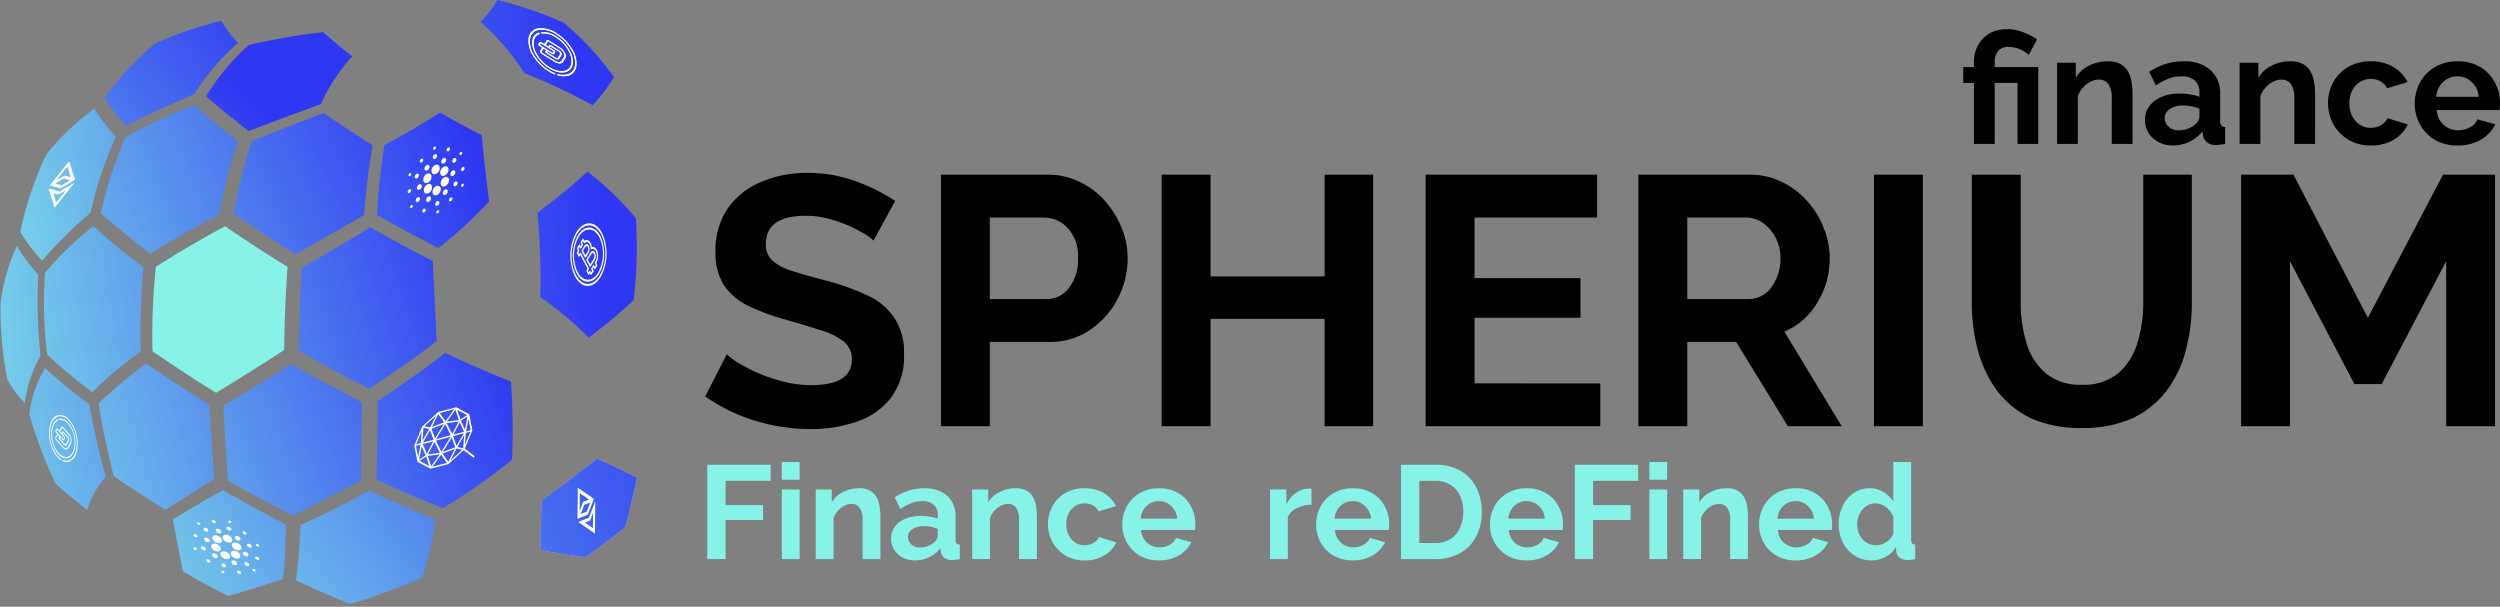 <svg id="Group_1402" data-name="Group 1402" xmlns="http://www.w3.org/2000/svg" xmlns:xlink="http://www.w3.org/1999/xlink" width="451.641" height="109.61" viewBox="0 0 451.641 109.61">
  <rect x="0" y="0" width="451.641" height="109.61" fill="#808080" stroke="none"/>
  <defs>
    <clipPath id="clip-path">
      <rect id="Rectangle_15" data-name="Rectangle 15" width="115.087" height="109.61" transform="translate(0 0)" fill="none"/>
    </clipPath>
    <linearGradient id="linear-gradient" x1="-1.178" y1="6.158" x2="2.399" y2="3.743" gradientUnits="objectBoundingBox">
      <stop offset="0" stop-color="#87f2e7"/>
      <stop offset="1" stop-color="#2e37f2"/>
    </linearGradient>
    <linearGradient id="linear-gradient-2" x1="-0.901" y1="2.778" x2="2.91" y2="1.168" xlink:href="#linear-gradient"/>
    <linearGradient id="linear-gradient-3" x1="-1.304" y1="0.93" x2="3.955" y2="-0.51" xlink:href="#linear-gradient"/>
    <linearGradient id="linear-gradient-4" x1="-6.29" y1="1.316" x2="0.691" y2="1.09" xlink:href="#linear-gradient"/>
    <linearGradient id="linear-gradient-5" x1="-2.204" y1="-0.739" x2="4.634" y2="-2.425" xlink:href="#linear-gradient"/>
    <linearGradient id="linear-gradient-6" x1="-3.164" y1="3.729" x2="1.51" y2="1.965" xlink:href="#linear-gradient"/>
    <linearGradient id="linear-gradient-7" x1="-2.44" y1="1.603" x2="1.356" y2="0.122" xlink:href="#linear-gradient"/>
    <linearGradient id="linear-gradient-8" x1="-2.342" y1="-0.106" x2="1.439" y2="-1.686" xlink:href="#linear-gradient"/>
    <linearGradient id="linear-gradient-9" x1="-2.865" y1="-2.389" x2="1.762" y2="-4.65" xlink:href="#linear-gradient"/>
    <linearGradient id="linear-gradient-10" x1="-6.505" y1="-1.057" x2="0.769" y2="-3.781" xlink:href="#linear-gradient"/>
    <linearGradient id="linear-gradient-11" x1="-1.687" y1="3.209" x2="2.078" y2="1.516" xlink:href="#linear-gradient"/>
    <linearGradient id="linear-gradient-12" x1="-0.655" y1="5.563" x2="3.269" y2="3.29" xlink:href="#linear-gradient"/>
    <linearGradient id="linear-gradient-13" x1="-4.182" y1="5.6" x2="1.022" y2="5.243" xlink:href="#linear-gradient"/>
    <linearGradient id="linear-gradient-14" x1="-0.66" y1="2.408" x2="4.81" y2="0.834" xlink:href="#linear-gradient"/>
    <linearGradient id="linear-gradient-15" x1="-1.911" y1="-0.441" x2="2.603" y2="-2.075" xlink:href="#linear-gradient"/>
    <linearGradient id="linear-gradient-16" x1="-2.611" y1="0.605" x2="10.468" y2="-0.918" xlink:href="#linear-gradient"/>
    <linearGradient id="linear-gradient-17" x1="-3.282" y1="0.387" x2="0.556" y2="-1.153" xlink:href="#linear-gradient"/>
    <linearGradient id="linear-gradient-18" x1="-3.063" y1="-1.822" x2="0.703" y2="-3.936" xlink:href="#linear-gradient"/>
    <clipPath id="clip-path-2">
      <path id="Path_949" data-name="Path 949" d="M101.568,91.536l5.617-6.829,3.105,8.279-5.617,6.829Z" fill="none"/>
    </clipPath>
    <clipPath id="clip-path-3">
      <path id="Path_952" data-name="Path 952" d="M8.184,30.064l8.629-1.929-2.645,8.437L5.538,38.5Z" fill="none"/>
    </clipPath>
    <clipPath id="clip-path-4">
      <path id="Path_959" data-name="Path 959" d="M96.285,3.344l8.575,5.365-1.519,6.818-8.575-5.365Z" fill="none"/>
    </clipPath>
    <clipPath id="clip-path-5">
      <path id="Path_963" data-name="Path 963" d="M10.167,73.235l4.72,5.241-2.178,6.708-4.72-5.241Z" fill="none"/>
    </clipPath>
    <clipPath id="clip-path-6">
      <path id="Path_969" data-name="Path 969" d="M101.695,45.838l4.9-7.832,4.332,8.16L106.027,54Z" fill="none"/>
    </clipPath>
    <clipPath id="clip-path-7">
      <path id="Path_971" data-name="Path 971" d="M49.217,103.375,37.431,104,32.56,94.241l11.787-.624Z" fill="none"/>
    </clipPath>
    <clipPath id="clip-path-8">
      <path id="Path_973" data-name="Path 973" d="M73.926,40.674l-.569-12.05,10.3-4.269.569,12.05Z" fill="none"/>
    </clipPath>
    <clipPath id="clip-path-9">
      <rect id="Rectangle_14" data-name="Rectangle 14" width="14.04" height="16.274" transform="matrix(0.664, -0.748, 0.748, 0.664, 69.984, 78.932)" fill="none"/>
    </clipPath>
  </defs>
  <path id="Path_924" data-name="Path 924" d="M127.776,101V83.96h11.448v2.9h-8.136v4.392h6.768v2.688h-6.768V101Zm13.469-14.328V83.48h3.216v3.192Zm0,14.328V88.424h3.216V101Zm17.805,0h-3.216V93.944a3.676,3.676,0,0,0-.528-2.208,1.734,1.734,0,0,0-1.464-.7,2.937,2.937,0,0,0-1.32.336,4.049,4.049,0,0,0-1.176.936,3.513,3.513,0,0,0-.768,1.344V101h-3.216V88.424h2.9v2.328a4.812,4.812,0,0,1,2.016-1.848,6.282,6.282,0,0,1,2.976-.7,3.79,3.79,0,0,1,1.92.432,2.9,2.9,0,0,1,1.152,1.128,4.538,4.538,0,0,1,.552,1.584,9.662,9.662,0,0,1,.168,1.8Zm1.933-3.72a3.5,3.5,0,0,1,.672-2.136,4.426,4.426,0,0,1,1.92-1.44,7.326,7.326,0,0,1,2.808-.5,9.24,9.24,0,0,1,1.608.144,6.293,6.293,0,0,1,1.416.36v-.672a2.358,2.358,0,0,0-.72-1.848,2.968,2.968,0,0,0-2.088-.648,5.435,5.435,0,0,0-1.968.36,9.951,9.951,0,0,0-1.968,1.056l-1.032-2.112a10.3,10.3,0,0,1,2.544-1.224,9.293,9.293,0,0,1,2.76-.408,6.011,6.011,0,0,1,4.176,1.344,4.868,4.868,0,0,1,1.512,3.84V97.4a1.243,1.243,0,0,0,.168.744.911.911,0,0,0,.6.24V101a5.306,5.306,0,0,1-.792.12,4.165,4.165,0,0,1-.576.048,2.19,2.19,0,0,1-1.464-.432,1.7,1.7,0,0,1-.6-1.056l-.072-.648a5.607,5.607,0,0,1-2.064,1.656,5.855,5.855,0,0,1-2.472.552,4.88,4.88,0,0,1-2.256-.5,4.171,4.171,0,0,1-1.56-1.416A3.863,3.863,0,0,1,160.983,97.28Zm7.824.648a1.6,1.6,0,0,0,.6-1.1V95.552a6.68,6.68,0,0,0-2.52-.5,3.536,3.536,0,0,0-2.064.552,1.626,1.626,0,0,0-.792,1.416,1.791,1.791,0,0,0,.576,1.3,2.241,2.241,0,0,0,1.656.576,3.774,3.774,0,0,0,1.392-.264A3.408,3.408,0,0,0,168.807,97.928ZM187.316,101H184.1V93.944a3.676,3.676,0,0,0-.528-2.208,1.734,1.734,0,0,0-1.464-.7,2.937,2.937,0,0,0-1.32.336,4.049,4.049,0,0,0-1.176.936,3.513,3.513,0,0,0-.768,1.344V101h-3.216V88.424h2.9v2.328a4.812,4.812,0,0,1,2.016-1.848,6.282,6.282,0,0,1,2.976-.7,3.79,3.79,0,0,1,1.92.432,2.9,2.9,0,0,1,1.152,1.128,4.538,4.538,0,0,1,.552,1.584,9.662,9.662,0,0,1,.168,1.8Zm8.652.24a6.619,6.619,0,0,1-3.528-.912,6.373,6.373,0,0,1-2.3-2.4,6.582,6.582,0,0,1-.816-3.216,6.789,6.789,0,0,1,.792-3.24,6.2,6.2,0,0,1,2.3-2.376,6.757,6.757,0,0,1,3.528-.888,6.552,6.552,0,0,1,3.5.888,5.65,5.65,0,0,1,2.184,2.328l-3.144.96a2.775,2.775,0,0,0-2.568-1.44,3.032,3.032,0,0,0-1.68.48,3.159,3.159,0,0,0-1.176,1.32,4.248,4.248,0,0,0-.432,1.968,4.342,4.342,0,0,0,.432,1.968,3.755,3.755,0,0,0,1.2,1.344,2.99,2.99,0,0,0,1.656.48A3.157,3.157,0,0,0,197.5,98.1a2.383,2.383,0,0,0,1.032-1.08l3.144.96a5.419,5.419,0,0,1-2.16,2.352A6.666,6.666,0,0,1,195.968,101.24Zm13.406,0a6.757,6.757,0,0,1-3.528-.888A6.3,6.3,0,0,1,203.566,98a6.582,6.582,0,0,1-.816-3.216,6.838,6.838,0,0,1,.792-3.264,6.15,6.15,0,0,1,2.3-2.4,6.666,6.666,0,0,1,3.552-.912,6.541,6.541,0,0,1,3.528.912,5.9,5.9,0,0,1,2.232,2.376,6.554,6.554,0,0,1,.792,3.168,7.029,7.029,0,0,1-.072,1.08h-9.72a3.28,3.28,0,0,0,1.08,2.3,3.375,3.375,0,0,0,2.256.84,3.715,3.715,0,0,0,1.8-.456,2.523,2.523,0,0,0,1.176-1.248l2.76.768A5.665,5.665,0,0,1,213,100.328,6.967,6.967,0,0,1,209.374,101.24ZM206.086,93.7h6.576a3.459,3.459,0,0,0-1.08-2.28,3.078,3.078,0,0,0-2.232-.888,3.131,3.131,0,0,0-2.232.888A3.414,3.414,0,0,0,206.086,93.7Zm30.843-2.5a5.771,5.771,0,0,0-2.616.576,3.377,3.377,0,0,0-1.656,1.608V101h-3.216V88.424h2.952v2.688a5.469,5.469,0,0,1,1.68-2.04,4.254,4.254,0,0,1,2.208-.816,5.209,5.209,0,0,1,.648.024Zm7.461,10.032a6.757,6.757,0,0,1-3.528-.888A6.3,6.3,0,0,1,238.582,98a6.582,6.582,0,0,1-.816-3.216,6.838,6.838,0,0,1,.792-3.264,6.15,6.15,0,0,1,2.3-2.4,6.666,6.666,0,0,1,3.552-.912,6.541,6.541,0,0,1,3.528.912,5.9,5.9,0,0,1,2.232,2.376,6.554,6.554,0,0,1,.792,3.168,7.026,7.026,0,0,1-.072,1.08h-9.72a3.28,3.28,0,0,0,1.08,2.3,3.375,3.375,0,0,0,2.256.84,3.715,3.715,0,0,0,1.8-.456,2.523,2.523,0,0,0,1.176-1.248l2.76.768a5.665,5.665,0,0,1-2.232,2.376A6.967,6.967,0,0,1,244.39,101.24ZM241.1,93.7h6.576a3.458,3.458,0,0,0-1.08-2.28,3.078,3.078,0,0,0-2.232-.888,3.131,3.131,0,0,0-2.232.888A3.414,3.414,0,0,0,241.1,93.7ZM253.1,101V83.96h6.192a8.735,8.735,0,0,1,4.656,1.152,7.132,7.132,0,0,1,2.808,3.072,9.619,9.619,0,0,1,.936,4.272,9.393,9.393,0,0,1-1.032,4.512,7.285,7.285,0,0,1-2.928,2.976,8.978,8.978,0,0,1-4.44,1.056Zm11.256-8.544a6.63,6.63,0,0,0-.6-2.9,4.511,4.511,0,0,0-1.728-1.968,4.98,4.98,0,0,0-2.736-.72h-2.88V98.1h2.88a5.027,5.027,0,0,0,2.76-.72,4.665,4.665,0,0,0,1.7-2.016A6.832,6.832,0,0,0,264.352,92.456ZM275.8,101.24a6.757,6.757,0,0,1-3.528-.888A6.3,6.3,0,0,1,269.988,98a6.582,6.582,0,0,1-.816-3.216,6.838,6.838,0,0,1,.792-3.264,6.15,6.15,0,0,1,2.3-2.4,6.666,6.666,0,0,1,3.552-.912,6.541,6.541,0,0,1,3.528.912A5.9,5.9,0,0,1,281.58,91.5a6.553,6.553,0,0,1,.792,3.168,7.026,7.026,0,0,1-.072,1.08h-9.72a3.28,3.28,0,0,0,1.08,2.3,3.375,3.375,0,0,0,2.256.84,3.715,3.715,0,0,0,1.8-.456,2.523,2.523,0,0,0,1.176-1.248l2.76.768a5.665,5.665,0,0,1-2.232,2.376A6.967,6.967,0,0,1,275.8,101.24ZM272.508,93.7h6.576a3.459,3.459,0,0,0-1.08-2.28,3.078,3.078,0,0,0-2.232-.888,3.131,3.131,0,0,0-2.232.888A3.414,3.414,0,0,0,272.508,93.7ZM284.5,101V83.96h11.448v2.9h-8.136v4.392h6.768v2.688h-6.768V101Zm13.469-14.328V83.48h3.216v3.192Zm0,14.328V88.424h3.216V101Zm17.805,0h-3.216V93.944a3.676,3.676,0,0,0-.528-2.208,1.734,1.734,0,0,0-1.464-.7,2.937,2.937,0,0,0-1.32.336,4.048,4.048,0,0,0-1.176.936,3.513,3.513,0,0,0-.768,1.344V101h-3.216V88.424h2.9v2.328a4.812,4.812,0,0,1,2.016-1.848,6.282,6.282,0,0,1,2.976-.7,3.79,3.79,0,0,1,1.92.432,2.9,2.9,0,0,1,1.152,1.128,4.538,4.538,0,0,1,.552,1.584,9.662,9.662,0,0,1,.168,1.8Zm8.628.24a6.757,6.757,0,0,1-3.528-.888A6.3,6.3,0,0,1,318.6,98a6.582,6.582,0,0,1-.816-3.216,6.838,6.838,0,0,1,.792-3.264,6.15,6.15,0,0,1,2.3-2.4,6.665,6.665,0,0,1,3.552-.912,6.541,6.541,0,0,1,3.528.912,5.9,5.9,0,0,1,2.232,2.376,6.553,6.553,0,0,1,.792,3.168,7.027,7.027,0,0,1-.072,1.08h-9.72a3.28,3.28,0,0,0,1.08,2.3,3.375,3.375,0,0,0,2.256.84,3.715,3.715,0,0,0,1.8-.456,2.523,2.523,0,0,0,1.176-1.248l2.76.768a5.665,5.665,0,0,1-2.232,2.376A6.967,6.967,0,0,1,324.4,101.24ZM321.117,93.7h6.576a3.459,3.459,0,0,0-1.08-2.28,3.078,3.078,0,0,0-2.232-.888,3.131,3.131,0,0,0-2.232.888A3.414,3.414,0,0,0,321.117,93.7Zm11.056,1.008a7.448,7.448,0,0,1,.72-3.288,5.862,5.862,0,0,1,1.992-2.352,5.046,5.046,0,0,1,2.9-.864,4.582,4.582,0,0,1,2.5.7,4.9,4.9,0,0,1,1.752,1.728V83.48h3.216V97.4a1.243,1.243,0,0,0,.168.744.878.878,0,0,0,.576.24V101a7.6,7.6,0,0,1-1.368.168,2.333,2.333,0,0,1-1.44-.432,1.585,1.585,0,0,1-.624-1.128l-.048-.792a4.666,4.666,0,0,1-1.9,1.8,5.2,5.2,0,0,1-2.472.624,5.6,5.6,0,0,1-3.1-.864,6.244,6.244,0,0,1-2.112-2.352A7.113,7.113,0,0,1,332.173,94.712Zm9.864,1.68v-3a3.741,3.741,0,0,0-1.32-1.752,3.187,3.187,0,0,0-1.92-.7,2.822,2.822,0,0,0-1.728.552,3.475,3.475,0,0,0-1.152,1.416,4.328,4.328,0,0,0-.408,1.872,4,4,0,0,0,.456,1.9,3.673,3.673,0,0,0,1.224,1.344,3.4,3.4,0,0,0,1.8.48,3.187,3.187,0,0,0,1.8-.6A3.067,3.067,0,0,0,342.037,96.392Z" fill="#87f2e7"/>
  <path id="Path_925" data-name="Path 925" d="M157.808,43.464a10.261,10.261,0,0,0-2.432-1.664,22.106,22.106,0,0,0-4.48-1.92,15.973,15.973,0,0,0-5.312-.9q-7.231,0-7.232,5.12a3.856,3.856,0,0,0,1.152,2.944A9.3,9.3,0,0,0,142.96,48.9q2.3.768,5.76,1.664a44.034,44.034,0,0,1,7.744,2.688,11.94,11.94,0,0,1,5.056,4.1,11.181,11.181,0,0,1,1.792,6.656,12.354,12.354,0,0,1-2.368,7.872,13.075,13.075,0,0,1-6.144,4.288,25.017,25.017,0,0,1-8.32,1.344A34.841,34.841,0,0,1,136.3,75.976a32.59,32.59,0,0,1-8.9-4.352l3.9-7.616a13.785,13.785,0,0,0,2.048,1.536,34.17,34.17,0,0,0,3.584,1.856,32.484,32.484,0,0,0,4.608,1.536,20.26,20.26,0,0,0,5.056.64q7.3,0,7.3-4.672a3.949,3.949,0,0,0-1.472-3.2,12.183,12.183,0,0,0-4.16-2.048q-2.624-.832-6.144-1.856a39.414,39.414,0,0,1-7.232-2.688,11.132,11.132,0,0,1-4.224-3.776,11,11,0,0,1-1.408-5.824A13.369,13.369,0,0,1,131.44,37.7a13.688,13.688,0,0,1,6.016-4.8,20.573,20.573,0,0,1,8.384-1.664,24.954,24.954,0,0,1,8.832,1.536,33.825,33.825,0,0,1,7.04,3.52ZM169.986,77V31.56H189.25a12.963,12.963,0,0,1,5.76,1.28,14.224,14.224,0,0,1,4.608,3.456,16.859,16.859,0,0,1,3.008,4.864,14.554,14.554,0,0,1,1.088,5.5,15.63,15.63,0,0,1-1.792,7.3,15.13,15.13,0,0,1-4.992,5.632,12.585,12.585,0,0,1-7.36,2.176H178.818V77Zm8.832-22.976h10.24a4.969,4.969,0,0,0,4.032-1.984,8.261,8.261,0,0,0,1.664-5.376,7.509,7.509,0,0,0-1.856-5.44,5.73,5.73,0,0,0-4.224-1.92h-9.856ZM248.069,31.56V77H239.3V57.608H218.693V77h-8.832V31.56h8.832V49.928H239.3V31.56Zm41.032,37.7V77H257.549V31.56h30.976V39.3H266.381V50.248h19.136v7.168H266.381v11.84ZM295.986,77V31.56h20.1a12.963,12.963,0,0,1,5.76,1.28A14.224,14.224,0,0,1,326.45,36.3a15.2,15.2,0,0,1,3.008,4.864,14.554,14.554,0,0,1,1.088,5.5,15,15,0,0,1-2.24,8,12.464,12.464,0,0,1-5.952,5.248L332.722,77h-9.728L313.65,61.768h-8.832V77Zm8.832-22.976H315.89a4.927,4.927,0,0,0,4.1-2.112,8.388,8.388,0,0,0,1.664-5.248,7.84,7.84,0,0,0-.9-3.776,7.277,7.277,0,0,0-2.3-2.624,4.956,4.956,0,0,0-2.944-.96H304.818ZM338.549,77V31.56h8.832V77Zm37.576.32a21.814,21.814,0,0,1-9.28-1.792,16.625,16.625,0,0,1-6.144-5.056,22.106,22.106,0,0,1-3.392-7.232,33.034,33.034,0,0,1-1.088-8.512V31.56h8.832V54.728a24.661,24.661,0,0,0,1.024,7.168,11.509,11.509,0,0,0,3.456,5.5,9.608,9.608,0,0,0,6.528,2.112,9.809,9.809,0,0,0,6.656-2.112,11.919,11.919,0,0,0,3.456-5.568,24.434,24.434,0,0,0,1.024-7.1V31.56h8.768V54.728a32.258,32.258,0,0,1-1.152,8.768,20.059,20.059,0,0,1-3.52,7.232,16.591,16.591,0,0,1-6.144,4.864A21.549,21.549,0,0,1,376.125,77.32ZM441.917,77V47.176L430.269,69.384h-4.928L413.693,47.176V77h-8.832V31.56h9.472l13.44,25.856L441.341,31.56h9.408V77Z"/>
  <path id="Path_926" data-name="Path 926" d="M356.6,14.968h-1.932V12.112H356.6v-.9a6.323,6.323,0,0,1,.7-2.968,5.664,5.664,0,0,1,2.044-2.156,6.114,6.114,0,0,1,3.22-.812,7.7,7.7,0,0,1,2.912.532A12.316,12.316,0,0,1,368,7.1l-1.484,2.8a5.8,5.8,0,0,0-1.708-1.036,5.317,5.317,0,0,0-1.988-.392,2.238,2.238,0,0,0-1.876.784,2.95,2.95,0,0,0-.588,1.82v1.036h7.868V26h-3.752V14.968h-4.116V26H356.6ZM385.258,26h-3.752V17.768a4.286,4.286,0,0,0-.616-2.576,2.025,2.025,0,0,0-1.708-.812,3.432,3.432,0,0,0-1.54.392,4.717,4.717,0,0,0-1.372,1.092,4.1,4.1,0,0,0-.9,1.568V26h-3.752V11.328h3.388v2.716a5.61,5.61,0,0,1,2.352-2.156,7.334,7.334,0,0,1,3.472-.812,4.422,4.422,0,0,1,2.24.5,3.371,3.371,0,0,1,1.344,1.316,5.3,5.3,0,0,1,.644,1.848,11.251,11.251,0,0,1,.2,2.1Zm2.255-4.34a4.084,4.084,0,0,1,.784-2.492,5.162,5.162,0,0,1,2.24-1.68,8.545,8.545,0,0,1,3.275-.588,10.786,10.786,0,0,1,1.877.168,7.321,7.321,0,0,1,1.652.42V16.7a2.751,2.751,0,0,0-.84-2.156,3.465,3.465,0,0,0-2.436-.756,6.339,6.339,0,0,0-2.3.42,11.608,11.608,0,0,0-2.3,1.232l-1.2-2.464a11.983,11.983,0,0,1,2.968-1.428,10.849,10.849,0,0,1,3.22-.476,7.016,7.016,0,0,1,4.872,1.568,5.68,5.68,0,0,1,1.764,4.48V21.8a1.447,1.447,0,0,0,.2.868,1.062,1.062,0,0,0,.7.28V26a6.189,6.189,0,0,1-.924.14,4.927,4.927,0,0,1-.672.056,2.555,2.555,0,0,1-1.708-.5,1.977,1.977,0,0,1-.7-1.232L397.9,23.7a6.546,6.546,0,0,1-2.408,1.932,6.839,6.839,0,0,1-2.884.644,5.69,5.69,0,0,1-2.632-.588,4.861,4.861,0,0,1-1.82-1.652A4.5,4.5,0,0,1,387.513,21.66Zm9.128.756a1.873,1.873,0,0,0,.7-1.288V19.644a7.8,7.8,0,0,0-2.94-.588,4.126,4.126,0,0,0-2.408.644,1.9,1.9,0,0,0-.924,1.652,2.089,2.089,0,0,0,.672,1.512,2.615,2.615,0,0,0,1.932.672,4.411,4.411,0,0,0,1.624-.308A3.977,3.977,0,0,0,396.641,22.416ZM418.235,26h-3.752V17.768a4.293,4.293,0,0,0-.616-2.576,2.025,2.025,0,0,0-1.708-.812,3.429,3.429,0,0,0-1.54.392,4.7,4.7,0,0,0-1.372,1.092,4.087,4.087,0,0,0-.9,1.568V26H404.6V11.328h3.388v2.716a5.61,5.61,0,0,1,2.352-2.156,7.331,7.331,0,0,1,3.472-.812,4.425,4.425,0,0,1,2.24.5,3.384,3.384,0,0,1,1.344,1.316,5.3,5.3,0,0,1,.644,1.848,11.334,11.334,0,0,1,.2,2.1Zm10.094.28a7.723,7.723,0,0,1-4.116-1.064,7.44,7.44,0,0,1-2.688-2.8,7.675,7.675,0,0,1-.952-3.752,7.918,7.918,0,0,1,.924-3.78,7.239,7.239,0,0,1,2.688-2.772,7.879,7.879,0,0,1,4.116-1.036,7.641,7.641,0,0,1,4.088,1.036,6.591,6.591,0,0,1,2.548,2.716l-3.668,1.12a3.237,3.237,0,0,0-3-1.68,3.541,3.541,0,0,0-1.96.56,3.686,3.686,0,0,0-1.372,1.54,4.956,4.956,0,0,0-.5,2.3,5.064,5.064,0,0,0,.5,2.3,4.383,4.383,0,0,0,1.4,1.568,3.493,3.493,0,0,0,1.932.56,3.687,3.687,0,0,0,1.848-.476,2.779,2.779,0,0,0,1.2-1.26l3.668,1.12a6.324,6.324,0,0,1-2.52,2.744A7.779,7.779,0,0,1,428.329,26.28Zm15.64,0a7.879,7.879,0,0,1-4.116-1.036,7.352,7.352,0,0,1-2.66-2.744,7.675,7.675,0,0,1-.952-3.752,7.977,7.977,0,0,1,.924-3.808,7.182,7.182,0,0,1,2.688-2.8A7.78,7.78,0,0,1,444,11.076a7.636,7.636,0,0,1,4.116,1.064,6.886,6.886,0,0,1,2.6,2.772,7.648,7.648,0,0,1,.924,3.7,8.2,8.2,0,0,1-.084,1.26h-11.34a3.823,3.823,0,0,0,1.26,2.688,3.939,3.939,0,0,0,2.632.98,4.329,4.329,0,0,0,2.1-.532,2.945,2.945,0,0,0,1.372-1.456l3.22.9a6.6,6.6,0,0,1-2.6,2.772A8.132,8.132,0,0,1,443.969,26.28Zm-3.836-8.792H447.8a4.036,4.036,0,0,0-1.26-2.66,3.589,3.589,0,0,0-2.6-1.036,3.651,3.651,0,0,0-2.6,1.036A3.984,3.984,0,0,0,440.133,17.488Z"/>
  <g id="Group_1401" data-name="Group 1401">
    <g id="Group_1400" data-name="Group 1400" clip-path="url(#clip-path)">
      <g id="Group_1399" data-name="Group 1399">
        <path id="Path_927" data-name="Path 927" d="M44.938,23.688c-1.932-1.525-3.762-2.948-5.49-4.371-.814-.712-1.525-1.322-2.237-1.932a43.294,43.294,0,0,1,7.727-9.252A126.184,126.184,0,0,1,58.358,5.8c.508.407,1.016.915,1.525,1.322,1.118,1.016,2.44,2.033,3.761,3.05a33.149,33.149,0,0,0-5.693,8.641C53.274,20.537,49.614,21.858,44.938,23.688Z" fill="url(#linear-gradient)"/>
        <path id="Path_928" data-name="Path 928" d="M27.146,45.851c-2.237-1.728-4.372-3.456-6.3-5.083-.915-.813-1.83-1.525-2.644-2.237a73.565,73.565,0,0,1,4.474-13.725,92.533,92.533,0,0,1,12.4-5.8c.712.61,1.525,1.322,2.338,2.034,1.729,1.525,3.66,2.948,5.592,4.473a87.4,87.4,0,0,0-3.355,13.217C35.584,40.87,31.721,43.005,27.146,45.851Z" fill="url(#linear-gradient-2)"/>
        <path id="Path_929" data-name="Path 929" d="M16.673,70.861c-2.033-1.525-4.066-3.151-5.8-4.676-.813-.712-1.626-1.424-2.338-2.135a75.031,75.031,0,0,1-.407-14.742,54.172,54.172,0,0,1,8.744-8.438c.813.711,1.728,1.525,2.643,2.338,1.932,1.627,4.067,3.355,6.4,5.083a129.807,129.807,0,0,0-.508,15.25A64.273,64.273,0,0,0,16.673,70.861Z" fill="url(#linear-gradient-3)"/>
        <path id="Path_930" data-name="Path 930" d="M106.343,61c2.034-1.525,4.067-3.152,5.795-4.677.814-.712,1.627-1.423,2.339-2.135a84.143,84.143,0,0,0,.406-14.742,54.115,54.115,0,0,0-8.743-8.438c-.813.712-1.728,1.525-2.643,2.339-1.932,1.626-4.067,3.354-6.4,5.083A130.008,130.008,0,0,1,97.6,53.68,58.509,58.509,0,0,1,106.343,61Z" fill="url(#linear-gradient-4)"/>
        <path id="Path_931" data-name="Path 931" d="M15.759,92.11c-1.424-1.118-2.847-2.237-4.067-3.253-.61-.509-1.118-1.017-1.627-1.424A80.941,80.941,0,0,1,5.287,74.826,21.987,21.987,0,0,1,8.134,66.49c.711.711,1.525,1.322,2.338,2.033,1.728,1.525,3.66,3.05,5.694,4.575a128.888,128.888,0,0,0,2.948,13.014A16.416,16.416,0,0,0,15.759,92.11Z" fill="url(#linear-gradient-5)"/>
        <path id="Path_932" data-name="Path 932" d="M79.2,44.835c-3.66-1.932-7.422-3.864-11.082-6A118.4,118.4,0,0,1,69.439,26.23c3.355-1.83,6.608-3.66,10.065-5.9,2.542,1.423,4.981,2.847,7.523,4.067.305,3.456.61,6.2,1.322,12A81.232,81.232,0,0,1,79.2,44.835Z" fill="url(#linear-gradient-6)"/>
        <path id="Path_933" data-name="Path 933" d="M66.694,70.251c-4.27-2.135-8.54-4.473-12.708-6.913.1-5.185.2-9.658.508-14.945,5.694-3.355,8.642-4.982,12.4-7.32q5.643,3.2,11.286,6.1c.2,4.778.508,9.658.711,14.437C75.641,64.151,72.387,66.49,66.694,70.251Z" fill="url(#linear-gradient-7)"/>
        <path id="Path_934" data-name="Path 934" d="M52.867,93.127c-3.863-2.034-7.828-4.067-11.692-6.3-.305-4.982-.61-8.641-.813-13.522,9.556-5.794,9.556-5.794,12.3-7.523,4.168,2.44,8.438,4.677,12.708,6.913-.1,9.354-.1,11.082-.2,14.132C61.508,88.755,58.255,90.483,52.867,93.127Z" fill="url(#linear-gradient-8)"/>
        <path id="Path_935" data-name="Path 935" d="M41.175,107.665c-2.745-1.423-5.49-2.847-8.134-4.473-.915-4.677-1.321-6.812-1.83-9.354,2.542-1.525,4.27-2.643,9.049-5.287,3.761,2.136,7.625,4.271,11.386,6.2-.1,3.355-.1,6.609-.508,9.862C43.411,107.157,41.175,107.665,41.175,107.665Z" fill="url(#linear-gradient-9)"/>
        <path id="Path_936" data-name="Path 936" d="M105.835,100.65c2.339-1.729,4.779-3.559,7.117-5.389,1.118-4.473,1.627-6.506,2.135-8.946-2.033-1.017-3.457-1.83-7.218-3.457-3.254,2.542-6.609,5.083-9.964,7.523-.2,3.152-.305,6.1-.2,9.049C104,100.548,105.835,100.65,105.835,100.65Z" fill="#c4c4c4"/>
        <path id="Path_937" data-name="Path 937" d="M105.835,100.65c2.339-1.729,4.779-3.559,7.117-5.389,1.118-4.473,1.627-6.506,2.135-8.946-2.033-1.017-3.457-1.83-7.218-3.457-3.254,2.542-6.609,5.083-9.964,7.523-.2,3.152-.305,6.1-.2,9.049C104,100.548,105.835,100.65,105.835,100.65Z" fill="url(#linear-gradient-10)"/>
        <path id="Path_938" data-name="Path 938" d="M53.375,45.953c-3.864-2.44-7.625-4.88-11.184-7.32a102.392,102.392,0,0,1,3.254-13.115c4.575-1.83,6.71-2.745,13.013-5.083q4.271,2.9,8.845,5.8c-.508,3.355-1.118,6.811-1.525,12.606C60.9,41.683,60.186,42.09,53.375,45.953Z" fill="url(#linear-gradient-11)"/>
        <path id="Path_939" data-name="Path 939" d="M22.773,22.773A31.981,31.981,0,0,1,18.91,17.69a51.911,51.911,0,0,1,9.15-9.862,71.766,71.766,0,0,1,11.9-4.067,20.737,20.737,0,0,0,3.05,3.965,44.977,44.977,0,0,0-7.93,9.252C31.415,18.706,27.45,20.231,22.773,22.773Z" fill="url(#linear-gradient-12)"/>
        <path id="Path_940" data-name="Path 940" d="M107.056,19.011a31.935,31.935,0,0,0,3.863-5.083,51.941,51.941,0,0,0-9.15-9.862A71.778,71.778,0,0,0,89.874,0a20.768,20.768,0,0,1-3.05,3.965,44.97,44.97,0,0,1,7.93,9.251A107.3,107.3,0,0,1,107.056,19.011Z" fill="url(#linear-gradient-13)"/>
        <path id="Path_941" data-name="Path 941" d="M39.04,70.963c-3.965-2.44-7.828-4.982-11.488-7.523a117.5,117.5,0,0,1,.61-15.25c3.558-2.237,6.71-4.169,12.5-7.32,3.558,2.44,7.422,4.981,11.285,7.32-.305,4.575-.508,7.93-.61,15.046C47.275,65.88,43.209,68.421,39.04,70.963Z" fill="#87f2e7"/>
        <path id="Path_942" data-name="Path 942" d="M7.625,47.071A28.116,28.116,0,0,1,3.66,41.886,63.837,63.837,0,0,1,8.336,27.958a43.592,43.592,0,0,1,8.744-8.337A26.758,26.758,0,0,0,20.943,24.7,67.179,67.179,0,0,0,16.368,38.43,77.158,77.158,0,0,0,7.625,47.071Z" fill="url(#linear-gradient-14)"/>
        <path id="Path_943" data-name="Path 943" d="M29.891,92.11c-3.253-2.034-6.405-4.067-9.353-6.1-.916-3.762-1.83-7.625-2.746-13.115a80.944,80.944,0,0,1,8.642-7.219c3.559,2.441,7.422,4.982,11.387,7.422.305,4.575.407,7.32.915,13.42C35.584,88.551,32.737,90.28,29.891,92.11Z" fill="url(#linear-gradient-15)"/>
        <path id="Path_944" data-name="Path 944" d="M4.474,72.793a18.8,18.8,0,0,1-3.152-4.27A67.042,67.042,0,0,1,.1,54.7,34.877,34.877,0,0,1,3.05,44.428a32.091,32.091,0,0,0,3.864,5.185,93.875,93.875,0,0,0,.406,14.64A24.1,24.1,0,0,0,4.474,72.793Z" fill="url(#linear-gradient-16)"/>
        <path id="Path_945" data-name="Path 945" d="M80.012,91.805c-3.864-1.525-7.93-3.253-12-5.185.1-3.253.2-7.828.2-14.132,3.966-2.745,7.829-5.287,12.2-8.743q6.1,2.9,11.894,5.185a128.159,128.159,0,0,1,.2,14.132A113.936,113.936,0,0,1,80.012,91.805Z" fill="url(#linear-gradient-17)"/>
        <path id="Path_946" data-name="Path 946" d="M63.238,109.088q-4.728-1.83-9.76-4.27c.305-2.44.61-5.083.813-9.963,3.965-1.83,7.625-3.558,12.4-6.2,4.067,1.932,8.134,3.66,11.895,5.185a53.706,53.706,0,0,1-2.338,10.574C66.593,108.377,63.238,109.088,63.238,109.088Z" fill="url(#linear-gradient-18)"/>
        <g id="Group_1377" data-name="Group 1377">
          <g id="Group_1376" data-name="Group 1376" clip-path="url(#clip-path-2)">
            <g id="Group_1375" data-name="Group 1375">
              <path id="Path_947" data-name="Path 947" d="M106.4,93.511l-1.944.792,3.026,2.093.052-5.835Zm-.718.914.92-.375.537-1.4-.024,2.763Z" fill="#fff"/>
              <path id="Path_948" data-name="Path 948" d="M107.3,90.117l-2.916-2-.059,5.615,1.877-.77Zm-2.55-1.024,1.663,1.14-1.071.44-.626,1.623Zm.795,2.118,1.1-.45L106,92.425l-1.1.45Z" fill="#fff"/>
            </g>
          </g>
        </g>
        <g id="Group_1380" data-name="Group 1380">
          <g id="Group_1379" data-name="Group 1379" clip-path="url(#clip-path-3)">
            <g id="Group_1378" data-name="Group 1378">
              <path id="Path_950" data-name="Path 950" d="M10.779,34.6,8.76,34.025l1.1,3.511,3.63-4.568Zm-1.128.279.956.27,1.283-.771-1.719,2.163Z" fill="#fff"/>
              <path id="Path_951" data-name="Path 951" d="M13.572,32.468,12.5,29.1,9,33.49l1.953.547Zm-1.381-2.375.61,1.922L11.687,31.7l-1.493.894Zm-.676,2.158,1.141.32-1.529.917-1.141-.32Z" fill="#fff"/>
            </g>
          </g>
        </g>
        <g id="Group_1383" data-name="Group 1383">
          <g id="Group_1382" data-name="Group 1382" clip-path="url(#clip-path-4)">
            <g id="Group_1381" data-name="Group 1381">
              <path id="Path_953" data-name="Path 953" d="M103.381,8.922a8.52,8.52,0,0,0-2.809-2.9,5.031,5.031,0,0,0-3.254-.9,2.014,2.014,0,0,0-1.793,1.625,4.607,4.607,0,0,0,.719,3.2,8.508,8.508,0,0,0,2.809,2.895,7.053,7.053,0,0,0,1.15.586c.07.027.121,0,.115-.067a.229.229,0,0,0-.137-.166,6.507,6.507,0,0,1-1.083-.551,8.014,8.014,0,0,1-2.646-2.727,4.336,4.336,0,0,1-.677-3.01,1.9,1.9,0,0,1,1.688-1.53,4.73,4.73,0,0,1,3.065.846,8.023,8.023,0,0,1,2.646,2.727,4.336,4.336,0,0,1,.677,3.01,1.9,1.9,0,0,1-1.689,1.53,3.554,3.554,0,0,1-1.42-.109c-.068-.018-.111.021-.095.089a.232.232,0,0,0,.152.154,3.787,3.787,0,0,0,1.509.117,2.014,2.014,0,0,0,1.792-1.625A4.6,4.6,0,0,0,103.381,8.922Z" fill="#fff"/>
              <path id="Path_954" data-name="Path 954" d="M103.381,8.922a8.52,8.52,0,0,0-2.809-2.9,5.031,5.031,0,0,0-3.254-.9,2.014,2.014,0,0,0-1.793,1.625,4.607,4.607,0,0,0,.719,3.2,8.508,8.508,0,0,0,2.809,2.895,7.053,7.053,0,0,0,1.15.586c.07.027.121,0,.115-.067a.229.229,0,0,0-.137-.166,6.507,6.507,0,0,1-1.083-.551,8.014,8.014,0,0,1-2.646-2.727,4.336,4.336,0,0,1-.677-3.01,1.9,1.9,0,0,1,1.688-1.53,4.73,4.73,0,0,1,3.065.846,8.023,8.023,0,0,1,2.646,2.727,4.336,4.336,0,0,1,.677,3.01,1.9,1.9,0,0,1-1.689,1.53,3.554,3.554,0,0,1-1.42-.109c-.068-.018-.111.021-.095.089a.232.232,0,0,0,.152.154,3.787,3.787,0,0,0,1.509.117,2.014,2.014,0,0,0,1.792-1.625A4.6,4.6,0,0,0,103.381,8.922Z" fill="#fff"/>
              <path id="Path_955" data-name="Path 955" d="M97.476,5.987A.184.184,0,0,0,97.3,5.9a1.666,1.666,0,0,0-1.1,1.272c-.353,1.588.984,3.9,2.981,5.146s3.911.974,4.264-.614-.983-3.9-2.981-5.146a4.317,4.317,0,0,0-2.682-.766c-.058.006-.073.068-.035.138a.209.209,0,0,0,.176.113,4.016,4.016,0,0,1,2.5.713c1.86,1.164,3.1,3.313,2.776,4.792s-2.111,1.735-3.971.572S96.112,8.8,96.442,7.326A1.547,1.547,0,0,1,97.47,6.142C97.521,6.124,97.524,6.055,97.476,5.987Z" fill="#fff"/>
              <path id="Path_956" data-name="Path 956" d="M97.476,5.987A.184.184,0,0,0,97.3,5.9a1.666,1.666,0,0,0-1.1,1.272c-.353,1.588.984,3.9,2.981,5.146s3.911.974,4.264-.614-.983-3.9-2.981-5.146a4.317,4.317,0,0,0-2.682-.766c-.058.006-.073.068-.035.138a.209.209,0,0,0,.176.113,4.016,4.016,0,0,1,2.5.713c1.86,1.164,3.1,3.313,2.776,4.792s-2.111,1.735-3.971.572S96.112,8.8,96.442,7.326A1.547,1.547,0,0,1,97.47,6.142C97.521,6.124,97.524,6.055,97.476,5.987Z" fill="#fff"/>
              <path id="Path_957" data-name="Path 957" d="M97.621,9.443a.672.672,0,0,0,.243.268L100.2,11.17a1.738,1.738,0,0,0,.906.3.691.691,0,0,0,.615-.31l.385-.627a1.046,1.046,0,0,0-.056-.984,2.439,2.439,0,0,0-.887-.977L99.133,7.3c-.161-.1-.317-.1-.38,0l-.415.676-.545-.341c-.127-.079-.251-.08-.3,0l-.2.3a.187.187,0,0,0,.007.183.439.439,0,0,0,.166.184l.489.306-.346.563A.286.286,0,0,0,97.621,9.443Zm.1-1.607c0-.007.016-.007.027,0l2.29,1.433-.19.285c0,.007-.017.007-.028,0L97.53,8.121Zm1.218,1.393.837.523c.126.079.25.08.3,0l.2-.3a.19.19,0,0,0-.007-.183.458.458,0,0,0-.166-.184l-.78-.488.134-.219,1.519.95a.578.578,0,0,1,.2.219.241.241,0,0,1,.015.225l-.385.627c-.075.12-.258.122-.447,0l-1.554-.972Zm-.256-.16-.147.24a.134.134,0,0,0,.007.125.308.308,0,0,0,.113.125l1.667,1.043c.307.192.605.189.725-.007l.385-.627a.447.447,0,0,0-.028-.426,1.054,1.054,0,0,0-.381-.411l-1.592-1c-.074-.047-.147-.046-.176,0l-.185.3-.477-.3.393-.64c.017-.027.059-.028.1,0l2.027,1.268a1.944,1.944,0,0,1,.708.781.835.835,0,0,1,.045.787l-.385.627a.566.566,0,0,1-.5.253,1.432,1.432,0,0,1-.741-.242L97.909,9.513a.178.178,0,0,1-.066-.072.08.08,0,0,1,0-.073l.367-.6.477.3Z" fill="#fff"/>
              <path id="Path_958" data-name="Path 958" d="M97.621,9.443a.672.672,0,0,0,.243.268L100.2,11.17a1.738,1.738,0,0,0,.906.3.691.691,0,0,0,.615-.31l.385-.627a1.046,1.046,0,0,0-.056-.984,2.439,2.439,0,0,0-.887-.977L99.133,7.3c-.161-.1-.317-.1-.38,0l-.415.676-.545-.341c-.127-.079-.251-.08-.3,0l-.2.3a.187.187,0,0,0,.007.183.439.439,0,0,0,.166.184l.489.306-.346.563A.286.286,0,0,0,97.621,9.443Zm.1-1.607c0-.007.016-.007.027,0l2.29,1.433-.19.285c0,.007-.017.007-.028,0L97.53,8.121Zm1.218,1.393.837.523c.126.079.25.08.3,0l.2-.3a.19.19,0,0,0-.007-.183.458.458,0,0,0-.166-.184l-.78-.488.134-.219,1.519.95a.578.578,0,0,1,.2.219.241.241,0,0,1,.015.225l-.385.627c-.075.12-.258.122-.447,0l-1.554-.972Zm-.256-.16-.147.24a.134.134,0,0,0,.007.125.308.308,0,0,0,.113.125l1.667,1.043c.307.192.605.189.725-.007l.385-.627a.447.447,0,0,0-.028-.426,1.054,1.054,0,0,0-.381-.411l-1.592-1c-.074-.047-.147-.046-.176,0l-.185.3-.477-.3.393-.64c.017-.027.059-.028.1,0l2.027,1.268a1.944,1.944,0,0,1,.708.781.835.835,0,0,1,.045.787l-.385.627a.566.566,0,0,1-.5.253,1.432,1.432,0,0,1-.741-.242L97.909,9.513a.178.178,0,0,1-.066-.072.08.08,0,0,1,0-.073l.367-.6.477.3Z" fill="#fff"/>
            </g>
          </g>
        </g>
        <g id="Group_1386" data-name="Group 1386">
          <g id="Group_1385" data-name="Group 1385" clip-path="url(#clip-path-5)">
            <g id="Group_1384" data-name="Group 1384">
              <path id="Path_960" data-name="Path 960" d="M13.877,78.69a6.213,6.213,0,0,0-1.349-2.835,2.146,2.146,0,0,0-1.988-.87,2.144,2.144,0,0,0-1.462,1.6,6.749,6.749,0,0,0,1.271,5.974,3.285,3.285,0,0,0,.656.571c.041.027.08,0,.087-.066a.183.183,0,0,0-.061-.162,3.07,3.07,0,0,1-.618-.538,6.352,6.352,0,0,1-1.2-5.627,2.021,2.021,0,0,1,1.376-1.511,2.023,2.023,0,0,1,1.872.82,6.362,6.362,0,0,1,1.2,5.627,2.021,2.021,0,0,1-1.376,1.511,1.519,1.519,0,0,1-.917-.1c-.042-.017-.076.022-.078.088a.166.166,0,0,0,.074.151,1.611,1.611,0,0,0,.973.109,2.147,2.147,0,0,0,1.461-1.6A6.212,6.212,0,0,0,13.877,78.69Z" fill="#fff"/>
              <path id="Path_961" data-name="Path 961" d="M10.495,75.828c-.02-.066-.066-.105-.1-.087A2.015,2.015,0,0,0,9.445,77a5.714,5.714,0,0,0,1.074,5.049c1.1,1.22,2.406.942,2.914-.62a5.711,5.711,0,0,0-1.074-5.048,1.84,1.84,0,0,0-1.634-.743c-.039.007-.06.068-.047.136s.057.117.1.11a1.716,1.716,0,0,1,1.522.692,5.319,5.319,0,0,1,1,4.7c-.473,1.455-1.69,1.714-2.714.577a5.319,5.319,0,0,1-1-4.7,1.873,1.873,0,0,1,.882-1.168C10.5,75.962,10.514,75.894,10.495,75.828Z" fill="#fff"/>
              <path id="Path_962" data-name="Path 962" d="M9.992,79.225a.516.516,0,0,0,.114.263l1.284,1.425a.751.751,0,0,0,.546.288.551.551,0,0,0,.458-.307l.362-.618a1.525,1.525,0,0,0,.133-.968,1.859,1.859,0,0,0-.415-.957l-1.116-1.239c-.088-.1-.191-.1-.25,0l-.39.666-.3-.333c-.069-.077-.151-.077-.2,0l-.184.3a.277.277,0,0,0-.027.18.345.345,0,0,0,.077.18l.27.3-.325.554A.426.426,0,0,0,9.992,79.225Zm.344-1.58c0-.007.012-.007.018,0l1.261,1.4-.175.281c0,.007-.012.007-.018,0l-1.261-1.4Zm.562,1.364.46.512c.069.077.151.077.2,0l.185-.3a.278.278,0,0,0,.027-.18.345.345,0,0,0-.078-.181l-.429-.477.126-.215.836.928a.426.426,0,0,1,.1.215.337.337,0,0,1-.029.22l-.362.618c-.069.119-.191.121-.3.006l-.855-.949Zm-.141-.156-.139.237a.193.193,0,0,0-.017.123.235.235,0,0,0,.053.122l.918,1.019c.169.187.365.184.478-.009l.362-.618a.646.646,0,0,0,.055-.419.8.8,0,0,0-.179-.4l-.877-.973c-.041-.046-.088-.045-.116,0l-.174.3-.263-.291.37-.631c.016-.027.043-.028.067,0l1.116,1.238a1.484,1.484,0,0,1,.332.765,1.219,1.219,0,0,1-.107.773l-.362.618a.451.451,0,0,1-.374.251.609.609,0,0,1-.446-.235L10.17,79.293a.15.15,0,0,1-.031-.071.118.118,0,0,1,.01-.071l.345-.589.263.291Z" fill="#fff"/>
            </g>
          </g>
        </g>
        <g id="Group_1389" data-name="Group 1389">
          <g id="Group_1388" data-name="Group 1388" clip-path="url(#clip-path-6)">
            <g id="Group_1387" data-name="Group 1387">
              <path id="Path_964" data-name="Path 964" d="M105.831,46.519l.491-.784a1.475,1.475,0,0,0,.047-1.332.406.406,0,0,0-.769-.028l-.49.784a.291.291,0,0,0-.01.266l.578,1.088A.081.081,0,0,0,105.831,46.519Zm-.5-1.219.408-.653a.244.244,0,0,1,.462.017.886.886,0,0,1-.029.8l-.408.653Z" fill="#fff"/>
              <path id="Path_965" data-name="Path 965" d="M106.92,44.632a2.674,2.674,0,0,0-.05-.275c-.2-.855-.775-1.234-1.278-.848l-.181-.341a.081.081,0,0,0-.154-.006l-.326.522a.3.3,0,0,0-.01.267l.145.272-.164.261-.144-.272a.081.081,0,0,0-.154-.006l-.327.523a.294.294,0,0,0-.009.266l.144.272-.163.261a.3.3,0,0,0-.01.267l.289.544a.081.081,0,0,0,.154.005l.163-.261,1.3,2.448-.163.261a.3.3,0,0,0-.01.267l.289.544a.081.081,0,0,0,.154.005l.163-.261.145.272c.04.075.108.078.154.005l.326-.522a.294.294,0,0,0,.01-.266l-.145-.272.164-.261.144.272a.081.081,0,0,0,.154.005l.327-.522a.294.294,0,0,0,.009-.266l-.144-.272a2.612,2.612,0,0,0,.319-1.554C107.957,45.047,107.455,44.45,106.92,44.632Zm.657,2.616-.081.13a.293.293,0,0,0-.01.267l.144.272-.163.261-.144-.272a.081.081,0,0,0-.154-.006l-.327.522a.3.3,0,0,0-.009.267l.144.272-.163.261-.145-.272a.081.081,0,0,0-.153-.006l-.164.262-.144-.273.163-.261a.3.3,0,0,0,.01-.266l-1.444-2.72a.081.081,0,0,0-.154-.005l-.164.261-.144-.273.163-.26a.3.3,0,0,0,.01-.267l-.145-.272.164-.261.144.272a.081.081,0,0,0,.154.005l.327-.522a.294.294,0,0,0,.009-.266l-.144-.272.163-.261.163.306c.032.062.086.076.131.033a.611.611,0,0,1,.282-.159c.42-.091.789.421.825,1.145a.22.22,0,0,0,0,.036c.016.1.077.152.135.118.283-.161.588-.03.783.338A2.064,2.064,0,0,1,107.577,47.248Z" fill="#fff"/>
              <path id="Path_966" data-name="Path 966" d="M106.711,45.616l-.735,1.175a.294.294,0,0,0-.01.266l.578,1.088a.081.081,0,0,0,.154.006l.735-1.175a1.477,1.477,0,0,0,.047-1.333A.406.406,0,0,0,106.711,45.616Zm.577,1.088-.653,1.044-.433-.816.653-1.044a.244.244,0,0,1,.462.016A.885.885,0,0,1,107.288,46.7Z" fill="#fff"/>
              <path id="Path_967" data-name="Path 967" d="M104.146,41.922a8.844,8.844,0,0,0-.284,8c1.2,2.253,3.263,2.326,4.616.164a8.857,8.857,0,0,0,.284-8C107.566,39.832,105.5,39.759,104.146,41.922Zm4.187,7.888c-1.263,2.018-3.191,1.95-4.308-.153a8.255,8.255,0,0,1,.265-7.463c1.264-2.015,3.191-1.947,4.309.153A8.255,8.255,0,0,1,108.333,49.81Z" fill="#fff"/>
              <path id="Path_968" data-name="Path 968" d="M104.435,42.466a7.663,7.663,0,0,0-.246,6.93c1.036,1.953,2.828,2.016,4,.142a7.675,7.675,0,0,0,.246-6.93C107.4,40.655,105.608,40.592,104.435,42.466Zm3.61,6.8c-1.083,1.73-2.736,1.671-3.693-.131a7.077,7.077,0,0,1,.227-6.4c1.083-1.727,2.735-1.668,3.693.131A7.077,7.077,0,0,1,108.045,49.266Z" fill="#fff"/>
            </g>
          </g>
        </g>
        <g id="Group_1392" data-name="Group 1392">
          <g id="Group_1391" data-name="Group 1391" clip-path="url(#clip-path-7)">
            <g id="Group_1390" data-name="Group 1390">
              <path id="Path_970" data-name="Path 970" d="M43.454,103.65c-.2.134-.649-.128-.628-.365-.014-.192.262-.258.487-.123S43.626,103.564,43.454,103.65Zm2.63-.413a.4.4,0,0,1-.449-.205c-.1-.165.066-.3.264-.228C46.146,102.866,46.275,103.174,46.084,103.237Zm-5.877-.137c.257.014.467.355.267.437-.142.089-.384-.051-.488-.205C39.958,103.2,40.022,103.071,40.207,103.1Zm4.722-.884c-.187.162-.669-.038-.764-.312-.124-.275.2-.455.525-.282C44.985,101.756,45.118,102.092,44.929,102.216Zm-4.061.054c.018.275-.45.308-.713.054-.232-.2-.2-.458,0-.539C40.44,101.717,40.883,102,40.868,102.27Zm1.935-.609c.118.23-.032.415-.269.444a.887.887,0,0,1-.528-.217c-.231-.2-.255-.481-.067-.586a.609.609,0,0,1,.338-.046A.851.851,0,0,1,42.8,101.661Zm3.941-.555c-.173.144-.614-.078-.64-.315-.05-.2.21-.3.446-.182S46.909,101.01,46.744,101.106Zm-8.824.468c-.132.151-.546.008-.636-.223-.118-.207.092-.38.347-.283C37.9,101.145,38.071,101.449,37.92,101.574Zm3.352-.6a1.152,1.152,0,0,1-1.064-.239c-.413-.312-.527-.816-.232-1.023a1.121,1.121,0,0,1,1.327.309C41.652,100.37,41.631,100.835,41.272,100.97Zm1.94-.139a1.129,1.129,0,0,1-1.2-.258c-.375-.319-.441-.787-.151-.977a1.1,1.1,0,0,1,1.243.25C43.477,100.178,43.527,100.652,43.212,100.831Zm1.661-.7c.078.215-.077.366-.3.392a.9.9,0,0,1-.675-.393c-.093-.221-.011-.445.249-.457A.755.755,0,0,1,44.873,100.127Zm-5.631.627c-.216.168-.734-.033-.872-.335-.179-.319.158-.568.544-.4C39.295,100.163,39.491,100.6,39.242,100.754Zm4.065-1.372a1.209,1.209,0,0,1-1.074-.294c-.326-.275-.448-.673-.266-.9.215-.325.952-.238,1.356.169C43.738,98.73,43.721,99.257,43.307,99.382Zm-3.713.2a1.182,1.182,0,0,1-1.054-.254c-.392-.3-.511-.769-.258-.988.253-.252.886-.16,1.271.193C39.987,98.9,40.005,99.441,39.594,99.581Zm5.741-.668a.617.617,0,0,1-.732-.429c-.046-.244.286-.352.569-.186C45.483,98.452,45.583,98.826,45.335,98.913Zm-8.215.043c.118.219.036.423-.209.449a.713.713,0,0,1-.57-.353c-.149-.26.113-.457.423-.347A.941.941,0,0,1,37.12,98.956Zm9.606-.25a.393.393,0,0,1-.481-.226c-.09-.2.2-.3.407-.135C46.817,98.456,46.843,98.639,46.726,98.706Zm-11.228.6c-.085.086-.315.04-.43-.089-.156-.139-.1-.344.093-.329C35.4,98.853,35.657,99.194,35.5,99.305Zm6.122-1.313a1.291,1.291,0,0,1-1.312-.621c-.248-.436.055-.849.585-.774a1.335,1.335,0,0,1,1,.675A.473.473,0,0,1,41.62,97.992Zm-1.856.1a1.275,1.275,0,0,1-1.326-.627c-.239-.428.055-.827.567-.767a1.265,1.265,0,0,1,1.079.836A.445.445,0,0,1,39.764,98.091Zm3.446-.455c-.3.068-.777-.245-.783-.532-.052-.3.393-.41.728-.178C43.524,97.147,43.55,97.585,43.21,97.636Zm-5.449.275a.73.73,0,0,1-.833-.37c-.168-.313.169-.553.547-.385C37.882,97.3,38.065,97.791,37.761,97.911Zm-2.2-1.287c.211.186.129.451-.127.428a.684.684,0,0,1-.353-.137c-.072-.113-.166-.247-.1-.34C35.035,96.4,35.382,96.434,35.557,96.624Zm8.9-.1c-.157.144-.575-.037-.642-.272-.076-.207.155-.34.4-.234S44.619,96.412,44.456,96.52Zm-4.607-.2a.72.72,0,0,1-.834-.365c-.18-.317.169-.561.549-.385C39.961,95.718,40.149,96.2,39.849,96.321Zm1.822-.533c-.19.13-.623-.054-.725-.3-.109-.2.026-.389.266-.371a.764.764,0,0,1,.515.276C41.8,95.544,41.816,95.721,41.671,95.788ZM37.548,96c-.184.155-.647-.029-.756-.3-.145-.278.175-.477.5-.307C37.6,95.531,37.741,95.876,37.548,96ZM36.04,94.454c.19.147.149.34-.018.384a.485.485,0,0,1-.413-.266C35.526,94.363,35.834,94.281,36.04,94.454Zm5.754-.168c.016.124-.033.251-.209.228-.241,0-.467-.314-.312-.422C41.4,93.972,41.69,94.112,41.794,94.286Zm-2.814.006c.046.182-.171.284-.39.2a.637.637,0,0,1-.3-.245c-.009-.051-.021-.1-.032-.153a.222.222,0,0,1,.2-.161A.51.51,0,0,1,38.98,94.292Z" fill="#fff"/>
            </g>
          </g>
        </g>
        <g id="Group_1395" data-name="Group 1395">
          <g id="Group_1394" data-name="Group 1394" clip-path="url(#clip-path-8)">
            <g id="Group_1393" data-name="Group 1393">
              <path id="Path_972" data-name="Path 972" d="M73.679,34.784c-.139-.21.139-.653.389-.614.2,0,.268.285.125.5S73.768,34.965,73.679,34.784Zm.415,2.708a.38.38,0,0,1,.219-.443c.173-.089.313.088.238.285C74.484,37.582,74.159,37.691,74.094,37.492Zm.187-5.976c-.016.261-.377.45-.461.24-.093-.151.056-.387.218-.482C74.18,31.255,74.313,31.329,74.281,31.516Zm.894,4.872c-.168-.2.046-.679.334-.756.29-.107.478.239.293.555C75.659,36.477,75.305,36.589,75.175,36.388Zm-.026-4.14c-.29,0-.321-.48-.051-.73.208-.223.482-.169.566.04C75.734,31.851,75.432,32.282,75.149,32.248Zm.627,2.013a.328.328,0,0,1-.465-.3.823.823,0,0,1,.231-.523c.208-.222.508-.226.617-.026a.617.617,0,0,1,.046.347A.8.8,0,0,1,75.776,34.261Zm.553,4.054c-.15-.186.087-.62.336-.629.215-.037.315.235.188.467S76.43,38.49,76.329,38.315ZM75.9,29.294c-.158-.145,0-.557.238-.632.22-.105.4.121.3.373C76.354,29.3,76.033,29.457,75.9,29.294Zm.61,3.457a1.1,1.1,0,0,1,.259-1.066c.332-.4.862-.48,1.078-.164a1.081,1.081,0,0,1-.335,1.329C77.141,33.181,76.652,33.127,76.513,32.751Zm.132,1.986a1.087,1.087,0,0,1,.28-1.207c.338-.359.831-.394,1.029-.084a1.065,1.065,0,0,1-.273,1.248C77.33,35.053,76.83,35.071,76.645,34.737Zm.728,1.742c-.227.064-.384-.1-.41-.33a.842.842,0,0,1,.418-.66.33.33,0,0,1,.479.286A.714.714,0,0,1,77.373,36.479Zm-.618-5.78c-.175-.232.04-.746.359-.864.336-.161.6.2.412.581C77.376,30.8,76.911,30.963,76.755,30.7Zm1.412,4.237a1.154,1.154,0,0,1,.318-1.072.721.721,0,0,1,.945-.207c.34.241.243.986-.188,1.368C78.85,35.422,78.3,35.367,78.167,34.936Zm-.181-3.8a1.133,1.133,0,0,1,.275-1.056c.317-.378.812-.465,1.04-.193a1.021,1.021,0,0,1-.212,1.281C78.7,31.59,78.13,31.569,77.986,31.141Zm.66,5.894a.586.586,0,0,1,.456-.714c.257-.03.368.316.191.592C79.129,37.219,78.736,37.294,78.646,37.035Zm.016-8.37a.305.305,0,0,1-.471-.245.671.671,0,0,1,.375-.556c.275-.133.479.149.362.456A.88.88,0,0,1,78.662,28.665Zm.191,9.8a.375.375,0,0,1,.242-.473c.212-.078.309.226.138.423C79.116,38.578,78.923,38.591,78.853,38.467Zm-.547-11.479c-.09-.093-.039-.324.1-.432.147-.149.362-.077.345.118C78.782,26.924,78.422,27.158,78.306,26.988Zm1.336,6.329a1.221,1.221,0,0,1,.663-1.292.56.56,0,0,1,.809.65,1.258,1.258,0,0,1-.717.975A.527.527,0,0,1,79.642,33.317Zm-.091-1.9a1.208,1.208,0,0,1,.669-1.306.556.556,0,0,1,.8.631,1.2,1.2,0,0,1-.888,1.04A.5.5,0,0,1,79.551,31.42ZM80,34.962c-.069-.315.263-.774.565-.76.319-.031.428.429.181.755C80.516,35.316,80.056,35.311,80,34.962Zm-.249-5.57a.693.693,0,0,1,.394-.822c.331-.149.581.211.4.584C80.393,29.559,79.879,29.71,79.756,29.392Zm1.369-2.154c-.2.2-.476.1-.45-.159a.648.648,0,0,1,.147-.35c.12-.065.261-.152.359-.082C81.359,26.722,81.326,27.074,81.125,27.238Zm.044,9.072c-.151-.17.042-.583.29-.634.219-.063.357.181.243.428S81.281,36.484,81.169,36.31Zm.243-4.679a.685.685,0,0,1,.39-.823c.334-.161.588.212.4.586C82.045,31.789,81.535,31.946,81.412,31.631Zm.546,1.894c-.135-.2.062-.631.325-.717a.271.271,0,0,1,.389.3.716.716,0,0,1-.294.505C82.214,33.675,82.029,33.678,81.958,33.525Zm-.195-4.214c-.161-.2.035-.658.317-.75.293-.128.5.213.319.535C82.26,29.394,81.895,29.515,81.763,29.311Zm1.64-1.427c-.156.183-.358.128-.4-.045.021-.163.119-.367.283-.4C83.5,27.367,83.586,27.687,83.4,27.884Zm.134,5.873c-.131.007-.264-.052-.238-.229,0-.245.334-.454.446-.288C83.871,33.38,83.721,33.664,83.537,33.757Zm.015-2.866c-.192.033-.3-.2-.205-.412a.6.6,0,0,1,.26-.291c.054-.006.108-.014.161-.022a.246.246,0,0,1,.168.219A.486.486,0,0,1,83.552,30.891Z" fill="#fff"/>
            </g>
          </g>
        </g>
        <g id="Group_1398" data-name="Group 1398">
          <g id="Group_1397" data-name="Group 1397" clip-path="url(#clip-path-9)">
            <g id="Group_1396" data-name="Group 1396">
              <path id="Path_974" data-name="Path 974" d="M85.7,82.378l0,0-1.739-1.324,1.357-3.244,0-.009.011-.078-.547-2.833a.055.055,0,0,0,0-.022v-.007l-.023-.02a.036.036,0,0,0-.03-.024l-2.291-1.24-.013-.007-3.225.841c-.019.005-.024.01-.068.049l-.092.083-.324.294-.98.889-1.423,1.294,0,0-.056.063,0,.035-1.4,3.328,0,.01-.01.077.556,2.828h0a.056.056,0,0,0,0,.029.04.04,0,0,0,.012.022l.024.021,2.286,1.221a.037.037,0,0,0,.018.017.048.048,0,0,0,.027,0,.077.077,0,0,0,.037,0l3.2-.835.014-.015a.119.119,0,0,0,.021-.013h0l2.727-2.483,1.709,1.31a.082.082,0,0,0,.042.016.2.2,0,0,0,.1-.028.167.167,0,0,0,.059-.059.193.193,0,0,0,.042-.1A.129.129,0,0,0,85.7,82.378Zm-1.5-4.459.433-2.229.386,2.015Zm.782.062-.988,2.373.168-2.159Zm-7.989,4.483.556,1.735L75.8,83.258Zm3.744-6.3L82.28,74.01l.6,1.87Zm2.446-.381-.557-1.736,1.749.941Zm.093.22,1.184-.792L84,77.584l0,.026Zm-6.957,3.607,0-.024.18-2.3.618.126.429.083Zm5.739-5.678L80.5,76.1l-1.061-1.483Zm1.735,4.355-1.315,2.254-.4-1.1-.221-.646,1.936-.5Zm-1.9.229,1.164-2.214.771,1.709ZM80.7,76.454l2.17-.293-1.184,2.252Zm-.377,4.664L81.6,79.024l.633,1.778-2.247.859Zm-1.547-1.784,1.656-2.709.5,1.008.506,1.007Zm2.62-.418-1.648,2.707-.505-1.006-.5-1.007Zm-1.513-1.83-1.3,2.138-.632-1.778,2.239-.857ZM79.47,81.8l-2.161.292.892-1.7.292-.551Zm-3.081-1.839L77.7,77.7l.4,1.131.224.617Zm1.9-.23-1.163,2.214-.772-1.708Zm5.567-1.092v.006l-.183,2.317-.619-.126-.429-.084Zm-7.2-1.628L78.8,75.05l-1.091,2.165Zm.244,5.236-1.184.792.461-2.389v-.007Zm2.779-.1,1.051,1.485-2.611.682Zm3.841-.9L81.37,83.2l1.09-2.165ZM78,77.153l1.176-2.333L80.226,76.3ZM75.19,80.27l.987-2.374-.168,2.16Zm.782.062-.433,2.228-.386-2.015.819-.213Zm3.463,1.75L77.888,84.24l-.6-1.87Zm2.731-.985L80.99,83.431,79.942,81.95Z" fill="#fff"/>
            </g>
          </g>
        </g>
      </g>
    </g>
  </g>
</svg>
